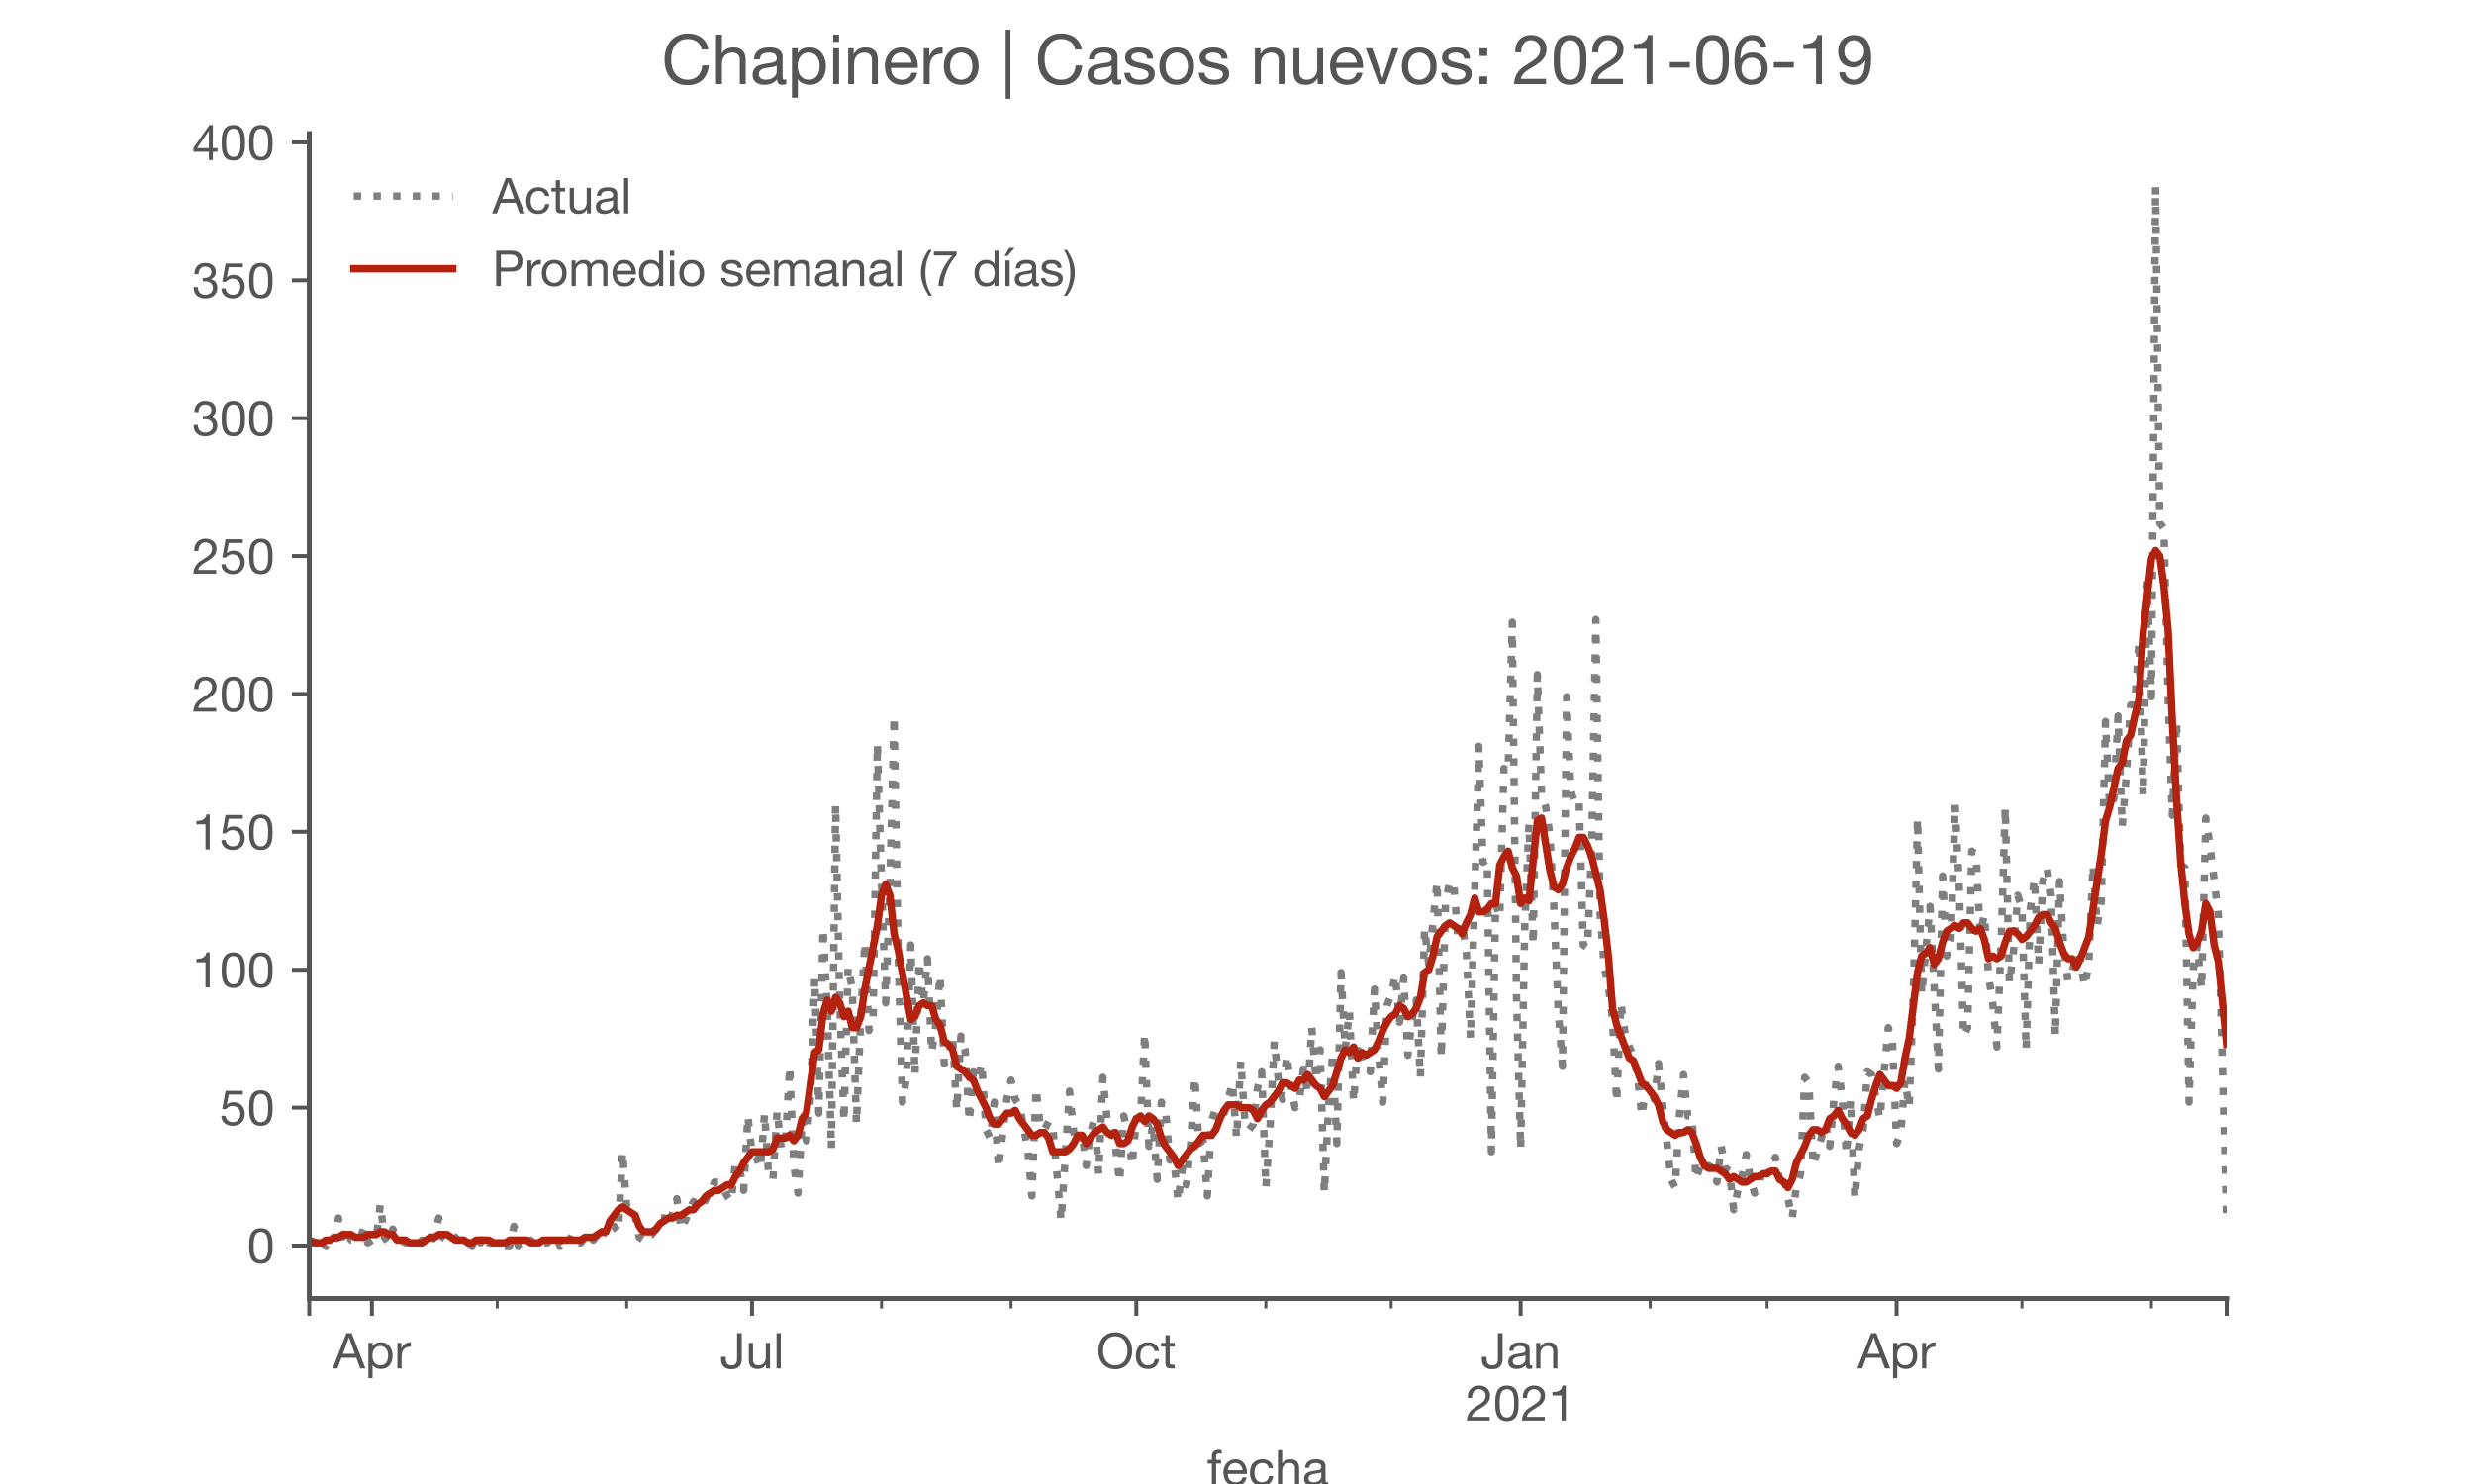 <?xml version="1.0" encoding="utf-8" standalone="no"?>
<!DOCTYPE svg PUBLIC "-//W3C//DTD SVG 1.1//EN"
  "http://www.w3.org/Graphics/SVG/1.1/DTD/svg11.dtd">
<!-- Created with matplotlib (https://matplotlib.org/) -->
<svg height="300pt" version="1.1" viewBox="0 0 500 300" width="500pt" xmlns="http://www.w3.org/2000/svg" xmlns:xlink="http://www.w3.org/1999/xlink">
 <defs>
  <style type="text/css">*{stroke-linecap:butt;stroke-linejoin:round;}</style>
 </defs>
 <g id="figure_1">
  <g id="patch_1">
   <path d="M 0 300 
L 500 300 
L 500 0 
L 0 0 
z
" style="fill:#ffffff;"/>
  </g>
  <g id="axes_1">
   <g id="patch_2">
    <path d="M 62.5 262.5 
L 450 262.5 
L 450 27 
L 62.5 27 
z
" style="fill:#ffffff;"/>
   </g>
   <g id="matplotlib.axis_1">
    <g id="xtick_1">
     <g id="line2d_1">
      <defs>
       <path d="M 0 0 
L 0 3.5 
" id="m74c5e99ddf" style="stroke:#555555;stroke-width:0.8;"/>
      </defs>
      <g>
       <use style="fill:#555555;stroke:#555555;stroke-width:0.8;" x="62.5" xlink:href="#m74c5e99ddf" y="262.5"/>
      </g>
     </g>
    </g>
    <g id="xtick_2">
     <g id="line2d_2">
      <g>
       <use style="fill:#555555;stroke:#555555;stroke-width:0.8;" x="75.163" xlink:href="#m74c5e99ddf" y="262.5"/>
      </g>
     </g>
     <g id="text_1">
      <!-- Apr -->
      <g style="fill:#555555;" transform="translate(67.294 276.641)scale(0.1 -0.1)">
       <defs>
        <path d="M 20.094 29.5 
L 32.203 62.797 
L 32.406 62.797 
L 44.297 29.5 
z
M 27.203 71.406 
L -0.594 0 
L 9.094 0 
L 17.094 21.5 
L 47.297 21.5 
L 55.094 0 
L 65.594 0 
L 37.703 71.406 
z
" id="HelveticaNeue-65"/>
        <path d="M 6.703 51.703 
L 6.703 -19.703 
L 15.203 -19.703 
L 15.203 6.906 
L 15.406 6.906 
Q 16.797 4.594 18.844 3.047 
Q 20.906 1.5 23.203 0.594 
Q 25.5 -0.297 27.844 -0.688 
Q 30.203 -1.094 32.094 -1.094 
Q 38 -1.094 42.453 1 
Q 46.906 3.094 49.844 6.75 
Q 52.797 10.406 54.25 15.297 
Q 55.703 20.203 55.703 25.703 
Q 55.703 31.203 54.203 36.094 
Q 52.703 41 49.75 44.75 
Q 46.797 48.5 42.344 50.703 
Q 37.906 52.906 31.906 52.906 
Q 26.5 52.906 22 50.953 
Q 17.5 49 15.406 44.703 
L 15.203 44.703 
L 15.203 51.703 
z
M 46.703 26.297 
Q 46.703 22.5 45.891 18.891 
Q 45.094 15.297 43.297 12.5 
Q 41.5 9.703 38.547 8 
Q 35.594 6.297 31.203 6.297 
Q 26.797 6.297 23.688 7.938 
Q 20.594 9.594 18.641 12.297 
Q 16.703 15 15.797 18.547 
Q 14.906 22.094 14.906 25.906 
Q 14.906 29.5 15.75 33 
Q 16.594 36.5 18.5 39.25 
Q 20.406 42 23.406 43.703 
Q 26.406 45.406 30.703 45.406 
Q 34.797 45.406 37.844 43.797 
Q 40.906 42.203 42.844 39.5 
Q 44.797 36.797 45.75 33.344 
Q 46.703 29.906 46.703 26.297 
z
" id="HelveticaNeue-112"/>
        <path d="M 6.094 51.703 
L 6.094 0 
L 14.594 0 
L 14.594 23 
Q 14.594 28 15.594 31.844 
Q 16.594 35.703 18.797 38.391 
Q 21 41.094 24.594 42.5 
Q 28.203 43.906 33.297 43.906 
L 33.297 52.906 
Q 26.406 53.094 21.906 50.094 
Q 17.406 47.094 14.297 40.797 
L 14.094 40.797 
L 14.094 51.703 
z
" id="HelveticaNeue-114"/>
       </defs>
       <use xlink:href="#HelveticaNeue-65"/>
       <use x="64.8" xlink:href="#HelveticaNeue-112"/>
       <use x="124.1" xlink:href="#HelveticaNeue-114"/>
      </g>
     </g>
    </g>
    <g id="xtick_3">
     <g id="line2d_3">
      <g>
       <use style="fill:#555555;stroke:#555555;stroke-width:0.8;" x="151.988" xlink:href="#m74c5e99ddf" y="262.5"/>
      </g>
     </g>
     <g id="text_2">
      <!-- Jul -->
      <g style="fill:#555555;" transform="translate(145.503 276.641)scale(0.1 -0.1)">
       <defs>
        <path d="M 44.094 17.797 
L 44.094 71.406 
L 34.594 71.406 
L 34.594 19.203 
Q 34.594 13.297 32.141 9.797 
Q 29.703 6.297 23.203 6.297 
Q 19.703 6.297 17.453 7.344 
Q 15.203 8.406 13.953 10.297 
Q 12.703 12.203 12.203 14.797 
Q 11.703 17.406 11.703 20.5 
L 11.703 23.5 
L 2.203 23.5 
L 2.203 19.094 
Q 2.203 8.906 7.594 3.656 
Q 13 -1.594 23 -1.594 
Q 29 -1.594 33.047 0.047 
Q 37.094 1.703 39.547 4.453 
Q 42 7.203 43.047 10.703 
Q 44.094 14.203 44.094 17.797 
z
" id="HelveticaNeue-74"/>
        <path d="M 49.203 0 
L 49.203 51.703 
L 40.703 51.703 
L 40.703 22.5 
Q 40.703 19 39.75 16.047 
Q 38.797 13.094 36.891 10.891 
Q 35 8.703 32.141 7.5 
Q 29.297 6.297 25.406 6.297 
Q 20.5 6.297 17.703 9.094 
Q 14.906 11.906 14.906 16.703 
L 14.906 51.703 
L 6.406 51.703 
L 6.406 17.703 
Q 6.406 13.5 7.25 10.047 
Q 8.094 6.594 10.188 4.094 
Q 12.297 1.594 15.688 0.25 
Q 19.094 -1.094 24.203 -1.094 
Q 29.906 -1.094 34.094 1.156 
Q 38.297 3.406 41 8.203 
L 41.203 8.203 
L 41.203 0 
z
" id="HelveticaNeue-117"/>
        <path d="M 6.906 71.406 
L 6.906 0 
L 15.406 0 
L 15.406 71.406 
z
" id="HelveticaNeue-108"/>
       </defs>
       <use xlink:href="#HelveticaNeue-74"/>
       <use x="51.9" xlink:href="#HelveticaNeue-117"/>
       <use x="107.5" xlink:href="#HelveticaNeue-108"/>
      </g>
     </g>
    </g>
    <g id="xtick_4">
     <g id="line2d_4">
      <g>
       <use style="fill:#555555;stroke:#555555;stroke-width:0.8;" x="229.657" xlink:href="#m74c5e99ddf" y="262.5"/>
      </g>
     </g>
     <g id="text_3">
      <!-- Oct -->
      <g style="fill:#555555;" transform="translate(221.597 276.641)scale(0.1 -0.1)">
       <defs>
        <path d="M 13.297 35.703 
Q 13.297 41.094 14.688 46.344 
Q 16.094 51.594 19.094 55.797 
Q 22.094 60 26.797 62.547 
Q 31.5 65.094 38 65.094 
Q 44.5 65.094 49.203 62.547 
Q 53.906 60 56.906 55.797 
Q 59.906 51.594 61.297 46.344 
Q 62.703 41.094 62.703 35.703 
Q 62.703 30.297 61.297 25.047 
Q 59.906 19.797 56.906 15.594 
Q 53.906 11.406 49.203 8.844 
Q 44.5 6.297 38 6.297 
Q 31.5 6.297 26.797 8.844 
Q 22.094 11.406 19.094 15.594 
Q 16.094 19.797 14.688 25.047 
Q 13.297 30.297 13.297 35.703 
z
M 3.797 35.703 
Q 3.797 28.406 5.938 21.656 
Q 8.094 14.906 12.391 9.703 
Q 16.703 4.5 23.094 1.453 
Q 29.5 -1.594 38 -1.594 
Q 46.5 -1.594 52.891 1.453 
Q 59.297 4.5 63.594 9.703 
Q 67.906 14.906 70.047 21.656 
Q 72.203 28.406 72.203 35.703 
Q 72.203 43 70.047 49.75 
Q 67.906 56.5 63.594 61.703 
Q 59.297 66.906 52.891 70 
Q 46.5 73.094 38 73.094 
Q 29.5 73.094 23.094 70 
Q 16.703 66.906 12.391 61.703 
Q 8.094 56.5 5.938 49.75 
Q 3.797 43 3.797 35.703 
z
" id="HelveticaNeue-79"/>
        <path d="M 41.5 35.094 
L 50.297 35.094 
Q 49.797 39.703 47.891 43.047 
Q 46 46.406 43.047 48.594 
Q 40.094 50.797 36.25 51.844 
Q 32.406 52.906 28 52.906 
Q 21.906 52.906 17.297 50.75 
Q 12.703 48.594 9.641 44.844 
Q 6.594 41.094 5.094 36.047 
Q 3.594 31 3.594 25.203 
Q 3.594 19.406 5.141 14.547 
Q 6.703 9.703 9.75 6.203 
Q 12.797 2.703 17.344 0.797 
Q 21.906 -1.094 27.797 -1.094 
Q 37.703 -1.094 43.453 4.094 
Q 49.203 9.297 50.594 18.906 
L 41.906 18.906 
Q 41.094 12.906 37.547 9.594 
Q 34 6.297 27.703 6.297 
Q 23.703 6.297 20.797 7.891 
Q 17.906 9.5 16.094 12.141 
Q 14.297 14.797 13.438 18.188 
Q 12.594 21.594 12.594 25.203 
Q 12.594 29.094 13.391 32.75 
Q 14.203 36.406 16.047 39.203 
Q 17.906 42 21 43.703 
Q 24.094 45.406 28.703 45.406 
Q 34.094 45.406 37.297 42.703 
Q 40.5 40 41.5 35.094 
z
" id="HelveticaNeue-99"/>
        <path d="M 18.203 51.703 
L 18.203 67.203 
L 9.703 67.203 
L 9.703 51.703 
L 0.906 51.703 
L 0.906 44.203 
L 9.703 44.203 
L 9.703 11.297 
Q 9.703 7.703 10.391 5.5 
Q 11.094 3.297 12.547 2.094 
Q 14 0.906 16.344 0.453 
Q 18.703 0 22 0 
L 28.5 0 
L 28.5 7.5 
L 24.594 7.5 
Q 22.594 7.5 21.344 7.641 
Q 20.094 7.797 19.391 8.297 
Q 18.703 8.797 18.453 9.688 
Q 18.203 10.594 18.203 12.094 
L 18.203 44.203 
L 28.5 44.203 
L 28.5 51.703 
z
" id="HelveticaNeue-116"/>
       </defs>
       <use xlink:href="#HelveticaNeue-79"/>
       <use x="76" xlink:href="#HelveticaNeue-99"/>
       <use x="129.7" xlink:href="#HelveticaNeue-116"/>
      </g>
     </g>
    </g>
    <g id="xtick_5">
     <g id="line2d_5">
      <g>
       <use style="fill:#555555;stroke:#555555;stroke-width:0.8;" x="307.326" xlink:href="#m74c5e99ddf" y="262.5"/>
      </g>
     </g>
     <g id="text_4">
      <!-- Jan -->
      <g style="fill:#555555;" transform="translate(299.266 276.641)scale(0.1 -0.1)">
       <defs>
        <path d="M 52.203 0.203 
Q 50 -1.094 46.094 -1.094 
Q 42.797 -1.094 40.844 0.75 
Q 38.906 2.594 38.906 6.797 
Q 35.406 2.594 30.75 0.75 
Q 26.094 -1.094 20.703 -1.094 
Q 17.203 -1.094 14.047 -0.297 
Q 10.906 0.5 8.594 2.203 
Q 6.297 3.906 4.938 6.656 
Q 3.594 9.406 3.594 13.297 
Q 3.594 17.703 5.094 20.5 
Q 6.594 23.297 9.047 25.047 
Q 11.5 26.797 14.641 27.688 
Q 17.797 28.594 21.094 29.203 
Q 24.594 29.906 27.75 30.25 
Q 30.906 30.594 33.297 31.25 
Q 35.703 31.906 37.094 33.156 
Q 38.5 34.406 38.5 36.797 
Q 38.5 39.594 37.453 41.297 
Q 36.406 43 34.75 43.891 
Q 33.094 44.797 31.047 45.094 
Q 29 45.406 27 45.406 
Q 21.594 45.406 18 43.344 
Q 14.406 41.297 14.094 35.594 
L 5.594 35.594 
Q 5.797 40.406 7.594 43.703 
Q 9.406 47 12.406 49.047 
Q 15.406 51.094 19.25 52 
Q 23.094 52.906 27.5 52.906 
Q 31 52.906 34.453 52.406 
Q 37.906 51.906 40.703 50.344 
Q 43.5 48.797 45.203 46 
Q 46.906 43.203 46.906 38.703 
L 46.906 12.094 
Q 46.906 9.094 47.25 7.688 
Q 47.594 6.297 49.594 6.297 
Q 50.703 6.297 52.203 6.797 
z
M 38.406 26.703 
Q 36.797 25.5 34.188 24.953 
Q 31.594 24.406 28.75 24.047 
Q 25.906 23.703 23 23.25 
Q 20.094 22.797 17.797 21.797 
Q 15.5 20.797 14.047 18.938 
Q 12.594 17.094 12.594 13.906 
Q 12.594 11.797 13.438 10.344 
Q 14.297 8.906 15.641 8 
Q 17 7.094 18.797 6.688 
Q 20.594 6.297 22.594 6.297 
Q 26.797 6.297 29.797 7.438 
Q 32.797 8.594 34.688 10.344 
Q 36.594 12.094 37.5 14.141 
Q 38.406 16.203 38.406 18 
z
" id="HelveticaNeue-97"/>
        <path d="M 6.406 51.703 
L 6.406 0 
L 14.906 0 
L 14.906 29.203 
Q 14.906 32.703 15.844 35.641 
Q 16.797 38.594 18.688 40.797 
Q 20.594 43 23.438 44.203 
Q 26.297 45.406 30.203 45.406 
Q 35.094 45.406 37.891 42.594 
Q 40.703 39.797 40.703 35 
L 40.703 0 
L 49.203 0 
L 49.203 34 
Q 49.203 38.203 48.344 41.641 
Q 47.5 45.094 45.391 47.594 
Q 43.297 50.094 39.891 51.5 
Q 36.5 52.906 31.406 52.906 
Q 19.906 52.906 14.594 43.5 
L 14.406 43.5 
L 14.406 51.703 
z
" id="HelveticaNeue-110"/>
       </defs>
       <use xlink:href="#HelveticaNeue-74"/>
       <use x="51.9" xlink:href="#HelveticaNeue-97"/>
       <use x="105.6" xlink:href="#HelveticaNeue-110"/>
      </g>
      <!-- 2021 -->
      <g style="fill:#555555;" transform="translate(296.207 287.18)scale(0.1 -0.1)">
       <defs>
        <path d="M 4.406 45.797 
L 12.906 45.797 
Q 12.797 49 13.547 52.141 
Q 14.297 55.297 16 57.797 
Q 17.703 60.297 20.344 61.844 
Q 23 63.406 26.703 63.406 
Q 29.5 63.406 32 62.5 
Q 34.5 61.594 36.344 59.891 
Q 38.203 58.203 39.297 55.844 
Q 40.406 53.5 40.406 50.594 
Q 40.406 46.906 39.25 44.094 
Q 38.094 41.297 35.844 38.891 
Q 33.594 36.5 30.188 34.141 
Q 26.797 31.797 22.297 29 
Q 18.594 26.797 15.188 24.297 
Q 11.797 21.797 9.094 18.5 
Q 6.406 15.203 4.656 10.75 
Q 2.906 6.297 2.406 0 
L 48.703 0 
L 48.703 7.5 
L 12.297 7.5 
Q 12.906 10.797 14.844 13.344 
Q 16.797 15.906 19.547 18.094 
Q 22.297 20.297 25.594 22.25 
Q 28.906 24.203 32.203 26.203 
Q 35.5 28.297 38.594 30.594 
Q 41.703 32.906 44.094 35.75 
Q 46.5 38.594 47.953 42.188 
Q 49.406 45.797 49.406 50.5 
Q 49.406 55.5 47.656 59.297 
Q 45.906 63.094 42.906 65.641 
Q 39.906 68.203 35.844 69.547 
Q 31.797 70.906 27.203 70.906 
Q 21.594 70.906 17.188 69 
Q 12.797 67.094 9.844 63.75 
Q 6.906 60.406 5.5 55.797 
Q 4.094 51.203 4.406 45.797 
z
" id="HelveticaNeue-50"/>
        <path d="M 13.203 34.906 
Q 13.203 37.5 13.25 40.641 
Q 13.297 43.797 13.75 46.938 
Q 14.203 50.094 15.047 53.094 
Q 15.906 56.094 17.547 58.344 
Q 19.203 60.594 21.703 62 
Q 24.203 63.406 27.797 63.406 
Q 31.406 63.406 33.906 62 
Q 36.406 60.594 38.047 58.344 
Q 39.703 56.094 40.547 53.094 
Q 41.406 50.094 41.844 46.938 
Q 42.297 43.797 42.344 40.641 
Q 42.406 37.5 42.406 34.906 
Q 42.406 30.906 42.156 25.953 
Q 41.906 21 40.547 16.641 
Q 39.203 12.297 36.203 9.297 
Q 33.203 6.297 27.797 6.297 
Q 22.406 6.297 19.406 9.297 
Q 16.406 12.297 15.047 16.641 
Q 13.703 21 13.453 25.953 
Q 13.203 30.906 13.203 34.906 
z
M 4.203 34.797 
Q 4.203 30.906 4.391 26.703 
Q 4.594 22.5 5.391 18.5 
Q 6.203 14.5 7.703 10.953 
Q 9.203 7.406 11.797 4.703 
Q 14.406 2 18.344 0.453 
Q 22.297 -1.094 27.797 -1.094 
Q 33.406 -1.094 37.297 0.453 
Q 41.203 2 43.797 4.703 
Q 46.406 7.406 47.906 10.953 
Q 49.406 14.5 50.203 18.5 
Q 51 22.5 51.203 26.703 
Q 51.406 30.906 51.406 34.797 
Q 51.406 38.703 51.203 42.891 
Q 51 47.094 50.203 51.094 
Q 49.406 55.094 47.906 58.688 
Q 46.406 62.297 43.797 65 
Q 41.203 67.703 37.25 69.297 
Q 33.297 70.906 27.797 70.906 
Q 22.297 70.906 18.344 69.297 
Q 14.406 67.703 11.797 65 
Q 9.203 62.297 7.703 58.688 
Q 6.203 55.094 5.391 51.094 
Q 4.594 47.094 4.391 42.891 
Q 4.203 38.703 4.203 34.797 
z
" id="HelveticaNeue-48"/>
        <path d="M 35.594 0 
L 35.594 70.906 
L 29.094 70.906 
Q 28.406 66.906 26.5 64.297 
Q 24.594 61.703 21.844 60.203 
Q 19.094 58.703 15.688 58.141 
Q 12.297 57.594 8.703 57.594 
L 8.703 50.797 
L 27.094 50.797 
L 27.094 0 
z
" id="HelveticaNeue-49"/>
       </defs>
       <use xlink:href="#HelveticaNeue-50"/>
       <use x="55.6" xlink:href="#HelveticaNeue-48"/>
       <use x="111.2" xlink:href="#HelveticaNeue-50"/>
       <use x="166.8" xlink:href="#HelveticaNeue-49"/>
      </g>
     </g>
    </g>
    <g id="xtick_6">
     <g id="line2d_6">
      <g>
       <use style="fill:#555555;stroke:#555555;stroke-width:0.8;" x="383.306" xlink:href="#m74c5e99ddf" y="262.5"/>
      </g>
     </g>
     <g id="text_5">
      <!-- Apr -->
      <g style="fill:#555555;" transform="translate(375.437 276.641)scale(0.1 -0.1)">
       <use xlink:href="#HelveticaNeue-65"/>
       <use x="64.8" xlink:href="#HelveticaNeue-112"/>
       <use x="124.1" xlink:href="#HelveticaNeue-114"/>
      </g>
     </g>
    </g>
    <g id="xtick_7">
     <g id="line2d_7">
      <g>
       <use style="fill:#555555;stroke:#555555;stroke-width:0.8;" x="450" xlink:href="#m74c5e99ddf" y="262.5"/>
      </g>
     </g>
    </g>
    <g id="xtick_8">
     <g id="line2d_8">
      <defs>
       <path d="M 0 0 
L 0 2 
" id="m33d71c5d52" style="stroke:#555555;stroke-width:0.6;"/>
      </defs>
      <g>
       <use style="fill:#555555;stroke:#555555;stroke-width:0.6;" x="100.49" xlink:href="#m33d71c5d52" y="262.5"/>
      </g>
     </g>
    </g>
    <g id="xtick_9">
     <g id="line2d_9">
      <g>
       <use style="fill:#555555;stroke:#555555;stroke-width:0.6;" x="126.661" xlink:href="#m33d71c5d52" y="262.5"/>
      </g>
     </g>
    </g>
    <g id="xtick_10">
     <g id="line2d_10">
      <g>
       <use style="fill:#555555;stroke:#555555;stroke-width:0.6;" x="178.159" xlink:href="#m33d71c5d52" y="262.5"/>
      </g>
     </g>
    </g>
    <g id="xtick_11">
     <g id="line2d_11">
      <g>
       <use style="fill:#555555;stroke:#555555;stroke-width:0.6;" x="204.33" xlink:href="#m33d71c5d52" y="262.5"/>
      </g>
     </g>
    </g>
    <g id="xtick_12">
     <g id="line2d_12">
      <g>
       <use style="fill:#555555;stroke:#555555;stroke-width:0.6;" x="255.828" xlink:href="#m33d71c5d52" y="262.5"/>
      </g>
     </g>
    </g>
    <g id="xtick_13">
     <g id="line2d_13">
      <g>
       <use style="fill:#555555;stroke:#555555;stroke-width:0.6;" x="281.155" xlink:href="#m33d71c5d52" y="262.5"/>
      </g>
     </g>
    </g>
    <g id="xtick_14">
     <g id="line2d_14">
      <g>
       <use style="fill:#555555;stroke:#555555;stroke-width:0.6;" x="333.497" xlink:href="#m33d71c5d52" y="262.5"/>
      </g>
     </g>
    </g>
    <g id="xtick_15">
     <g id="line2d_15">
      <g>
       <use style="fill:#555555;stroke:#555555;stroke-width:0.6;" x="357.135" xlink:href="#m33d71c5d52" y="262.5"/>
      </g>
     </g>
    </g>
    <g id="xtick_16">
     <g id="line2d_16">
      <g>
       <use style="fill:#555555;stroke:#555555;stroke-width:0.6;" x="408.633" xlink:href="#m33d71c5d52" y="262.5"/>
      </g>
     </g>
    </g>
    <g id="xtick_17">
     <g id="line2d_17">
      <g>
       <use style="fill:#555555;stroke:#555555;stroke-width:0.6;" x="434.804" xlink:href="#m33d71c5d52" y="262.5"/>
      </g>
     </g>
    </g>
    <g id="text_6">
     <!-- fecha -->
     <g style="fill:#555555;" transform="translate(243.935 300.291)scale(0.1 -0.1)">
      <defs>
       <path d="M 9.906 44.203 
L 9.906 0 
L 18.406 0 
L 18.406 44.203 
L 28.406 44.203 
L 28.406 51.703 
L 18.406 51.703 
L 18.406 58.906 
Q 18.406 62.297 20.094 63.5 
Q 21.797 64.703 24.906 64.703 
Q 26 64.703 27.297 64.547 
Q 28.594 64.406 29.703 64 
L 29.703 71.406 
Q 28.5 71.797 26.953 72 
Q 25.406 72.203 24.203 72.203 
Q 17.203 72.203 13.547 68.953 
Q 9.906 65.703 9.906 59.406 
L 9.906 51.703 
L 1.203 51.703 
L 1.203 44.203 
z
" id="HelveticaNeue-102"/>
       <path d="M 42.297 30.797 
L 12.594 30.797 
Q 12.797 33.797 13.891 36.438 
Q 15 39.094 16.891 41.094 
Q 18.797 43.094 21.438 44.25 
Q 24.094 45.406 27.406 45.406 
Q 30.594 45.406 33.25 44.25 
Q 35.906 43.094 37.844 41.141 
Q 39.797 39.203 40.938 36.5 
Q 42.094 33.797 42.297 30.797 
z
M 50.5 16.406 
L 42.094 16.406 
Q 41 11.297 37.547 8.797 
Q 34.094 6.297 28.703 6.297 
Q 24.5 6.297 21.391 7.688 
Q 18.297 9.094 16.297 11.438 
Q 14.297 13.797 13.391 16.844 
Q 12.5 19.906 12.594 23.297 
L 51.297 23.297 
Q 51.5 28 50.453 33.203 
Q 49.406 38.406 46.656 42.797 
Q 43.906 47.203 39.344 50.047 
Q 34.797 52.906 27.906 52.906 
Q 22.594 52.906 18.141 50.906 
Q 13.703 48.906 10.453 45.297 
Q 7.203 41.703 5.391 36.797 
Q 3.594 31.906 3.594 26 
Q 3.797 20.094 5.344 15.094 
Q 6.906 10.094 10 6.5 
Q 13.094 2.906 17.641 0.906 
Q 22.203 -1.094 28.406 -1.094 
Q 37.203 -1.094 43 3.297 
Q 48.797 7.703 50.5 16.406 
z
" id="HelveticaNeue-101"/>
       <path d="M 6.406 71.406 
L 6.406 0 
L 14.906 0 
L 14.906 29.203 
Q 14.906 32.703 15.844 35.641 
Q 16.797 38.594 18.688 40.797 
Q 20.594 43 23.438 44.203 
Q 26.297 45.406 30.203 45.406 
Q 35.094 45.406 37.891 42.594 
Q 40.703 39.797 40.703 35 
L 40.703 0 
L 49.203 0 
L 49.203 34 
Q 49.203 38.203 48.344 41.641 
Q 47.5 45.094 45.391 47.594 
Q 43.297 50.094 39.891 51.5 
Q 36.5 52.906 31.406 52.906 
Q 29.094 52.906 26.641 52.406 
Q 24.203 51.906 21.953 50.844 
Q 19.703 49.797 17.891 48.141 
Q 16.094 46.5 15.094 44.094 
L 14.906 44.094 
L 14.906 71.406 
z
" id="HelveticaNeue-104"/>
      </defs>
      <use xlink:href="#HelveticaNeue-102"/>
      <use x="29.6" xlink:href="#HelveticaNeue-101"/>
      <use x="83.3" xlink:href="#HelveticaNeue-99"/>
      <use x="137" xlink:href="#HelveticaNeue-104"/>
      <use x="192.6" xlink:href="#HelveticaNeue-97"/>
     </g>
    </g>
   </g>
   <g id="matplotlib.axis_2">
    <g id="ytick_1">
     <g id="line2d_18">
      <defs>
       <path d="M 0 0 
L -3.5 0 
" id="m8e10b5661f" style="stroke:#555555;stroke-width:0.8;"/>
      </defs>
      <g>
       <use style="fill:#555555;stroke:#555555;stroke-width:0.8;" x="62.5" xlink:href="#m8e10b5661f" y="251.795"/>
      </g>
     </g>
     <g id="text_7">
      <!-- 0 -->
      <g style="fill:#555555;" transform="translate(49.941 255.366)scale(0.1 -0.1)">
       <use xlink:href="#HelveticaNeue-48"/>
      </g>
     </g>
    </g>
    <g id="ytick_2">
     <g id="line2d_19">
      <g>
       <use style="fill:#555555;stroke:#555555;stroke-width:0.8;" x="62.5" xlink:href="#m8e10b5661f" y="223.919"/>
      </g>
     </g>
     <g id="text_8">
      <!-- 50 -->
      <g style="fill:#555555;" transform="translate(44.381 227.489)scale(0.1 -0.1)">
       <defs>
        <path d="M 47 62.203 
L 47 69.703 
L 12 69.703 
L 5.406 32.906 
L 12.703 32.5 
Q 15.203 35.5 18.453 37.344 
Q 21.703 39.203 25.906 39.203 
Q 29.5 39.203 32.453 38 
Q 35.406 36.797 37.5 34.641 
Q 39.594 32.5 40.75 29.547 
Q 41.906 26.594 41.906 23.094 
Q 41.906 18.906 40.703 15.75 
Q 39.5 12.594 37.453 10.5 
Q 35.406 8.406 32.656 7.344 
Q 29.906 6.297 26.906 6.297 
Q 23.703 6.297 21.047 7.25 
Q 18.406 8.203 16.453 9.953 
Q 14.5 11.703 13.344 14.047 
Q 12.203 16.406 12 19.094 
L 3.5 19.094 
Q 3.594 14.297 5.391 10.5 
Q 7.203 6.703 10.297 4.141 
Q 13.406 1.594 17.453 0.25 
Q 21.5 -1.094 26.094 -1.094 
Q 32.297 -1.094 36.938 0.844 
Q 41.594 2.797 44.688 6.094 
Q 47.797 9.406 49.344 13.656 
Q 50.906 17.906 50.906 22.406 
Q 50.906 28.5 49.094 33.047 
Q 47.297 37.594 44.188 40.641 
Q 41.094 43.703 36.891 45.203 
Q 32.703 46.703 28 46.703 
Q 24.406 46.703 20.75 45.453 
Q 17.094 44.203 14.797 41.594 
L 14.594 41.797 
L 18.406 62.203 
z
" id="HelveticaNeue-53"/>
       </defs>
       <use xlink:href="#HelveticaNeue-53"/>
       <use x="55.6" xlink:href="#HelveticaNeue-48"/>
      </g>
     </g>
    </g>
    <g id="ytick_3">
     <g id="line2d_20">
      <g>
       <use style="fill:#555555;stroke:#555555;stroke-width:0.8;" x="62.5" xlink:href="#m8e10b5661f" y="196.043"/>
      </g>
     </g>
     <g id="text_9">
      <!-- 100 -->
      <g style="fill:#555555;" transform="translate(38.822 199.613)scale(0.1 -0.1)">
       <use xlink:href="#HelveticaNeue-49"/>
       <use x="55.6" xlink:href="#HelveticaNeue-48"/>
       <use x="111.2" xlink:href="#HelveticaNeue-48"/>
      </g>
     </g>
    </g>
    <g id="ytick_4">
     <g id="line2d_21">
      <g>
       <use style="fill:#555555;stroke:#555555;stroke-width:0.8;" x="62.5" xlink:href="#m8e10b5661f" y="168.166"/>
      </g>
     </g>
     <g id="text_10">
      <!-- 150 -->
      <g style="fill:#555555;" transform="translate(38.822 171.737)scale(0.1 -0.1)">
       <use xlink:href="#HelveticaNeue-49"/>
       <use x="55.6" xlink:href="#HelveticaNeue-53"/>
       <use x="111.2" xlink:href="#HelveticaNeue-48"/>
      </g>
     </g>
    </g>
    <g id="ytick_5">
     <g id="line2d_22">
      <g>
       <use style="fill:#555555;stroke:#555555;stroke-width:0.8;" x="62.5" xlink:href="#m8e10b5661f" y="140.29"/>
      </g>
     </g>
     <g id="text_11">
      <!-- 200 -->
      <g style="fill:#555555;" transform="translate(38.822 143.86)scale(0.1 -0.1)">
       <use xlink:href="#HelveticaNeue-50"/>
       <use x="55.6" xlink:href="#HelveticaNeue-48"/>
       <use x="111.2" xlink:href="#HelveticaNeue-48"/>
      </g>
     </g>
    </g>
    <g id="ytick_6">
     <g id="line2d_23">
      <g>
       <use style="fill:#555555;stroke:#555555;stroke-width:0.8;" x="62.5" xlink:href="#m8e10b5661f" y="112.413"/>
      </g>
     </g>
     <g id="text_12">
      <!-- 250 -->
      <g style="fill:#555555;" transform="translate(38.822 115.984)scale(0.1 -0.1)">
       <use xlink:href="#HelveticaNeue-50"/>
       <use x="55.6" xlink:href="#HelveticaNeue-53"/>
       <use x="111.2" xlink:href="#HelveticaNeue-48"/>
      </g>
     </g>
    </g>
    <g id="ytick_7">
     <g id="line2d_24">
      <g>
       <use style="fill:#555555;stroke:#555555;stroke-width:0.8;" x="62.5" xlink:href="#m8e10b5661f" y="84.537"/>
      </g>
     </g>
     <g id="text_13">
      <!-- 300 -->
      <g style="fill:#555555;" transform="translate(38.822 88.107)scale(0.1 -0.1)">
       <defs>
        <path d="M 21.797 40.5 
L 21.797 33.297 
Q 24.203 33.594 26.906 33.594 
Q 30.094 33.594 32.844 32.75 
Q 35.594 31.906 37.594 30.156 
Q 39.594 28.406 40.797 25.844 
Q 42 23.297 42 20 
Q 42 16.797 40.75 14.25 
Q 39.5 11.703 37.391 9.953 
Q 35.297 8.203 32.5 7.25 
Q 29.703 6.297 26.594 6.297 
Q 19.297 6.297 15.5 10.641 
Q 11.703 15 11.5 21.906 
L 3 21.906 
Q 2.906 16.406 4.547 12.094 
Q 6.203 7.797 9.297 4.844 
Q 12.406 1.906 16.797 0.406 
Q 21.203 -1.094 26.594 -1.094 
Q 31.594 -1.094 36.047 0.25 
Q 40.5 1.594 43.797 4.297 
Q 47.094 7 49.047 11.047 
Q 51 15.094 51 20.406 
Q 51 26.797 47.844 31.5 
Q 44.703 36.203 38.203 37.594 
L 38.203 37.797 
Q 42.406 39.703 45.203 43.391 
Q 48 47.094 48 51.906 
Q 48 56.797 46.344 60.391 
Q 44.703 64 41.797 66.297 
Q 38.906 68.594 34.953 69.75 
Q 31 70.906 26.406 70.906 
Q 21.094 70.906 17.047 69.203 
Q 13 67.5 10.297 64.5 
Q 7.594 61.5 6.141 57.297 
Q 4.703 53.094 4.5 48 
L 13 48 
Q 13 51.094 13.797 53.891 
Q 14.594 56.703 16.25 58.797 
Q 17.906 60.906 20.453 62.156 
Q 23 63.406 26.406 63.406 
Q 31.797 63.406 35.391 60.547 
Q 39 57.703 39 52 
Q 39 49.203 37.891 47 
Q 36.797 44.797 34.938 43.344 
Q 33.094 41.906 30.641 41.156 
Q 28.203 40.406 25.5 40.406 
L 23.703 40.406 
Q 23.203 40.406 22.703 40.406 
Q 22.297 40.406 21.797 40.5 
z
" id="HelveticaNeue-51"/>
       </defs>
       <use xlink:href="#HelveticaNeue-51"/>
       <use x="55.6" xlink:href="#HelveticaNeue-48"/>
       <use x="111.2" xlink:href="#HelveticaNeue-48"/>
      </g>
     </g>
    </g>
    <g id="ytick_8">
     <g id="line2d_25">
      <g>
       <use style="fill:#555555;stroke:#555555;stroke-width:0.8;" x="62.5" xlink:href="#m8e10b5661f" y="56.661"/>
      </g>
     </g>
     <g id="text_14">
      <!-- 350 -->
      <g style="fill:#555555;" transform="translate(38.822 60.231)scale(0.1 -0.1)">
       <use xlink:href="#HelveticaNeue-51"/>
       <use x="55.6" xlink:href="#HelveticaNeue-53"/>
       <use x="111.2" xlink:href="#HelveticaNeue-48"/>
      </g>
     </g>
    </g>
    <g id="ytick_9">
     <g id="line2d_26">
      <g>
       <use style="fill:#555555;stroke:#555555;stroke-width:0.8;" x="62.5" xlink:href="#m8e10b5661f" y="28.784"/>
      </g>
     </g>
     <g id="text_15">
      <!-- 400 -->
      <g style="fill:#555555;" transform="translate(38.822 32.354)scale(0.1 -0.1)">
       <defs>
        <path d="M 33.906 24.094 
L 10.094 24.094 
L 33.703 58.797 
L 33.906 58.797 
z
M 41.906 24.094 
L 41.906 70.906 
L 35.094 70.906 
L 2.797 24.797 
L 2.797 16.594 
L 33.906 16.594 
L 33.906 0 
L 41.906 0 
L 41.906 16.594 
L 51.5 16.594 
L 51.5 24.094 
z
" id="HelveticaNeue-52"/>
       </defs>
       <use xlink:href="#HelveticaNeue-52"/>
       <use x="55.6" xlink:href="#HelveticaNeue-48"/>
       <use x="111.2" xlink:href="#HelveticaNeue-48"/>
      </g>
     </g>
    </g>
   </g>
   <g id="line2d_27">
    <path clip-path="url(#p2c3ad4139b)" d="M 63.344 251.795 
L 64.188 249.565 
L 65.033 251.238 
L 65.877 251.795 
L 66.721 250.68 
L 67.565 251.238 
L 68.41 246.22 
L 69.254 251.795 
L 70.098 247.893 
L 70.942 250.68 
L 72.631 250.68 
L 73.475 248.45 
L 74.319 251.238 
L 75.163 250.68 
L 76.008 250.68 
L 76.852 243.433 
L 77.696 250.123 
L 78.54 251.238 
L 79.385 248.45 
L 80.229 250.68 
L 81.073 250.68 
L 81.917 251.238 
L 82.761 251.238 
L 83.606 251.795 
L 84.45 251.795 
L 85.294 250.68 
L 86.138 251.795 
L 86.983 251.238 
L 87.827 249.565 
L 88.671 246.22 
L 89.515 250.123 
L 90.359 250.68 
L 91.204 249.565 
L 92.048 250.123 
L 92.892 251.238 
L 93.736 251.795 
L 94.581 251.238 
L 95.425 251.795 
L 96.269 249.565 
L 97.113 251.238 
L 97.958 250.123 
L 98.802 251.238 
L 99.646 251.238 
L 100.49 250.68 
L 101.334 251.795 
L 103.023 251.795 
L 103.867 247.893 
L 104.711 251.795 
L 105.556 250.68 
L 106.4 251.238 
L 107.244 250.68 
L 108.088 251.795 
L 108.932 251.238 
L 110.621 251.238 
L 111.465 250.123 
L 112.309 249.565 
L 113.154 251.795 
L 113.998 250.68 
L 114.842 251.238 
L 115.686 249.565 
L 116.531 251.238 
L 117.375 251.238 
L 118.219 250.123 
L 119.063 249.565 
L 119.907 250.68 
L 120.752 249.565 
L 121.596 250.68 
L 122.44 247.335 
L 123.284 247.893 
L 124.129 247.893 
L 124.973 249.008 
L 125.817 232.839 
L 126.661 243.99 
L 127.505 245.663 
L 128.35 245.663 
L 129.194 250.123 
L 130.038 250.68 
L 130.882 249.565 
L 131.727 249.565 
L 132.571 248.45 
L 133.415 246.22 
L 134.259 246.22 
L 135.103 247.893 
L 136.792 242.317 
L 137.636 248.45 
L 138.48 246.778 
L 139.325 244.548 
L 140.169 242.875 
L 141.013 243.99 
L 141.857 243.99 
L 142.702 242.317 
L 143.546 241.202 
L 144.39 238.972 
L 145.234 238.972 
L 146.078 240.087 
L 146.923 241.76 
L 147.767 242.875 
L 148.611 235.07 
L 149.455 236.185 
L 150.3 240.645 
L 151.144 225.592 
L 151.988 233.397 
L 152.832 233.955 
L 153.676 236.185 
L 154.521 225.034 
L 155.365 237.857 
L 156.209 238.415 
L 157.053 224.477 
L 157.898 232.282 
L 158.742 231.167 
L 159.586 215.556 
L 160.43 235.627 
L 161.275 241.202 
L 162.119 226.149 
L 162.963 230.609 
L 163.807 221.689 
L 164.651 197.715 
L 165.496 225.034 
L 166.34 187.68 
L 167.184 203.29 
L 168.028 232.282 
L 168.873 162.591 
L 169.717 202.733 
L 170.561 226.707 
L 171.405 195.485 
L 172.249 199.945 
L 173.094 227.264 
L 173.938 206.078 
L 174.782 190.467 
L 175.626 208.308 
L 176.471 205.521 
L 177.315 150.325 
L 178.159 178.759 
L 179.003 202.733 
L 179.847 178.202 
L 180.692 144.75 
L 181.536 193.812 
L 182.38 222.804 
L 183.224 217.786 
L 184.069 191.025 
L 184.913 217.229 
L 185.757 194.37 
L 186.601 202.733 
L 187.446 193.812 
L 188.29 212.768 
L 189.134 207.193 
L 189.978 197.158 
L 190.822 214.999 
L 191.667 213.884 
L 192.511 209.423 
L 193.355 224.477 
L 194.199 209.423 
L 195.044 212.211 
L 195.888 226.707 
L 196.732 216.671 
L 197.576 218.344 
L 198.42 214.999 
L 199.265 228.379 
L 200.109 230.052 
L 200.953 222.804 
L 201.797 236.185 
L 203.486 222.246 
L 204.33 218.344 
L 205.174 222.246 
L 206.019 223.362 
L 207.707 232.282 
L 208.551 241.76 
L 209.395 220.016 
L 210.24 227.822 
L 211.084 228.379 
L 211.928 226.707 
L 212.772 227.822 
L 214.461 246.778 
L 216.149 220.574 
L 216.993 228.937 
L 217.838 231.167 
L 218.682 228.937 
L 219.526 235.627 
L 220.37 228.937 
L 221.215 226.149 
L 222.059 237.3 
L 222.903 217.786 
L 223.747 226.149 
L 225.436 231.724 
L 226.28 238.972 
L 227.124 225.592 
L 227.968 228.937 
L 228.813 235.627 
L 229.657 226.149 
L 230.501 226.149 
L 231.345 208.866 
L 232.19 231.724 
L 233.034 227.264 
L 233.878 238.415 
L 234.722 222.804 
L 235.566 224.477 
L 236.411 234.512 
L 237.255 234.512 
L 238.099 242.875 
L 238.943 236.185 
L 239.788 239.53 
L 240.632 231.167 
L 241.476 217.786 
L 242.32 231.167 
L 243.164 230.609 
L 244.009 241.76 
L 244.853 226.707 
L 245.697 223.919 
L 246.541 227.264 
L 247.386 225.034 
L 248.23 222.246 
L 249.074 218.901 
L 249.918 230.052 
L 250.763 214.441 
L 251.607 226.707 
L 252.451 228.379 
L 253.295 227.264 
L 254.139 220.016 
L 254.984 216.671 
L 255.828 240.087 
L 256.672 227.822 
L 257.516 210.538 
L 258.361 218.344 
L 259.205 222.246 
L 260.049 213.326 
L 260.893 219.459 
L 261.737 223.919 
L 262.582 222.246 
L 263.426 216.114 
L 264.27 221.131 
L 265.114 207.751 
L 265.959 218.344 
L 266.803 212.211 
L 267.647 241.202 
L 268.491 223.919 
L 269.336 212.768 
L 270.18 231.167 
L 271.024 196.6 
L 271.868 212.211 
L 272.712 204.406 
L 273.557 222.804 
L 274.401 211.096 
L 275.245 214.441 
L 276.089 214.999 
L 276.934 216.671 
L 277.778 199.945 
L 278.622 213.326 
L 279.466 222.804 
L 280.31 203.29 
L 281.155 201.06 
L 281.999 197.158 
L 282.843 206.636 
L 283.687 197.715 
L 284.532 213.326 
L 285.376 206.078 
L 286.22 202.175 
L 287.064 217.786 
L 287.908 187.68 
L 288.753 194.928 
L 290.441 178.202 
L 291.285 213.884 
L 292.13 182.662 
L 292.974 178.202 
L 293.818 178.759 
L 294.662 189.91 
L 295.507 186.565 
L 296.351 192.697 
L 297.195 209.981 
L 298.883 150.883 
L 299.728 174.299 
L 300.572 173.741 
L 301.416 232.839 
L 302.26 182.662 
L 303.105 185.45 
L 303.949 155.343 
L 304.793 155.901 
L 305.637 125.794 
L 306.481 201.06 
L 307.326 232.282 
L 308.17 186.565 
L 309.014 166.494 
L 309.858 191.025 
L 310.703 136.387 
L 311.547 160.361 
L 312.391 163.148 
L 313.235 168.724 
L 314.08 184.335 
L 314.924 204.406 
L 315.768 215.556 
L 316.612 140.847 
L 317.456 159.803 
L 318.301 162.591 
L 319.145 162.033 
L 319.989 191.025 
L 320.833 191.582 
L 321.678 171.511 
L 322.522 125.237 
L 323.366 184.335 
L 324.21 195.485 
L 325.054 199.388 
L 325.899 206.078 
L 326.743 222.804 
L 327.587 202.733 
L 328.431 208.866 
L 329.276 211.653 
L 330.12 213.326 
L 330.964 217.786 
L 331.808 225.592 
L 332.653 219.459 
L 333.497 219.459 
L 334.341 222.246 
L 335.185 214.999 
L 336.029 223.362 
L 337.718 238.415 
L 338.562 240.087 
L 339.406 225.592 
L 340.251 217.229 
L 341.095 225.592 
L 341.939 225.592 
L 342.783 238.415 
L 343.627 235.627 
L 344.472 236.742 
L 345.316 235.627 
L 346.16 236.185 
L 347.004 238.972 
L 347.849 231.724 
L 348.693 236.185 
L 349.537 236.742 
L 350.381 244.548 
L 351.225 240.645 
L 352.07 237.857 
L 352.914 233.397 
L 353.758 238.415 
L 354.602 241.202 
L 355.447 240.087 
L 356.291 235.627 
L 357.135 237.3 
L 358.824 233.955 
L 359.668 238.415 
L 360.512 237.3 
L 361.356 242.317 
L 362.2 246.22 
L 363.045 240.087 
L 363.889 237.3 
L 364.733 217.786 
L 365.577 218.901 
L 366.422 235.627 
L 368.954 227.264 
L 369.798 231.724 
L 370.643 222.246 
L 371.487 215.556 
L 372.331 222.246 
L 373.175 233.397 
L 374.02 222.246 
L 374.864 242.317 
L 375.708 232.282 
L 376.552 228.379 
L 377.397 216.671 
L 378.241 217.229 
L 379.929 226.149 
L 381.618 207.751 
L 382.462 210.538 
L 383.306 231.167 
L 384.15 228.937 
L 384.995 218.344 
L 385.839 223.919 
L 386.683 201.06 
L 387.527 165.379 
L 388.371 201.06 
L 390.06 183.219 
L 391.748 216.114 
L 392.593 177.087 
L 393.437 193.255 
L 394.281 189.91 
L 395.125 162.591 
L 395.969 179.317 
L 396.814 209.423 
L 397.658 207.751 
L 398.502 172.069 
L 399.346 172.626 
L 400.191 188.795 
L 401.035 184.892 
L 401.879 197.158 
L 402.723 202.733 
L 403.568 211.653 
L 404.412 191.025 
L 405.256 163.148 
L 406.1 198.83 
L 406.944 192.14 
L 407.789 180.989 
L 408.633 183.777 
L 409.477 212.211 
L 410.321 183.777 
L 411.166 177.644 
L 412.01 194.928 
L 412.854 178.202 
L 413.698 175.414 
L 414.542 180.989 
L 415.387 209.423 
L 416.231 178.202 
L 417.075 191.582 
L 417.919 198.273 
L 418.764 196.6 
L 419.608 192.697 
L 420.452 194.37 
L 421.296 199.388 
L 422.141 194.928 
L 422.985 174.857 
L 423.829 187.122 
L 424.673 182.104 
L 425.517 145.865 
L 426.362 163.148 
L 427.206 161.476 
L 428.05 144.75 
L 428.894 167.051 
L 429.739 156.458 
L 430.583 142.52 
L 431.427 142.52 
L 432.271 129.697 
L 433.115 160.918 
L 433.96 117.989 
L 434.804 140.847 
L 435.648 37.705 
L 436.492 105.723 
L 437.337 106.838 
L 438.181 141.405 
L 439.025 164.821 
L 439.869 145.865 
L 440.714 174.857 
L 441.558 175.414 
L 442.402 222.804 
L 443.246 196.043 
L 444.09 191.025 
L 444.935 199.945 
L 445.779 165.379 
L 446.623 170.954 
L 448.312 184.892 
L 450 246.778 
L 450 246.778 
" style="fill:none;stroke:#000000;stroke-dasharray:1.5,2.475;stroke-dashoffset:0;stroke-opacity:0.5;stroke-width:1.5;"/>
   </g>
   <g id="line2d_28">
    <path clip-path="url(#p2c3ad4139b)" d="M 62.5 250.68 
L 63.344 251.238 
L 65.033 251.238 
L 65.877 250.68 
L 66.721 250.68 
L 67.565 250.123 
L 68.41 250.123 
L 69.254 249.565 
L 70.942 249.565 
L 71.786 250.123 
L 73.475 250.123 
L 74.319 249.565 
L 76.008 249.565 
L 76.852 249.008 
L 77.696 249.008 
L 78.54 249.565 
L 79.385 249.565 
L 80.229 250.68 
L 81.917 250.68 
L 82.761 251.238 
L 85.294 251.238 
L 86.983 250.123 
L 87.827 250.123 
L 88.671 249.565 
L 90.359 249.565 
L 92.048 250.68 
L 93.736 250.68 
L 94.581 251.238 
L 95.425 251.238 
L 96.269 250.68 
L 98.802 250.68 
L 99.646 251.238 
L 102.179 251.238 
L 103.023 250.68 
L 106.4 250.68 
L 107.244 251.238 
L 108.932 251.238 
L 109.777 250.68 
L 117.375 250.68 
L 118.219 250.123 
L 119.907 250.123 
L 121.596 249.008 
L 122.44 249.008 
L 123.284 246.778 
L 124.973 244.548 
L 125.817 243.99 
L 128.35 245.663 
L 129.194 247.893 
L 130.038 249.008 
L 131.727 249.008 
L 132.571 248.45 
L 133.415 247.335 
L 135.103 246.22 
L 135.948 246.22 
L 136.792 245.663 
L 137.636 245.663 
L 139.325 244.548 
L 140.169 244.548 
L 141.013 243.433 
L 141.857 242.875 
L 142.702 241.76 
L 144.39 240.645 
L 145.234 240.645 
L 146.923 239.53 
L 147.767 239.53 
L 148.611 237.857 
L 149.455 236.742 
L 150.3 235.07 
L 151.988 232.839 
L 155.365 232.839 
L 156.209 232.282 
L 157.053 230.052 
L 158.742 230.052 
L 159.586 229.494 
L 160.43 230.609 
L 161.275 229.494 
L 162.119 226.149 
L 162.963 225.034 
L 164.651 212.768 
L 165.496 212.211 
L 166.34 204.963 
L 167.184 202.175 
L 168.028 204.406 
L 168.873 201.618 
L 169.717 202.733 
L 170.561 205.521 
L 171.405 204.406 
L 172.249 207.751 
L 173.094 207.751 
L 173.938 205.521 
L 174.782 199.945 
L 177.315 187.122 
L 178.159 180.989 
L 179.003 178.759 
L 179.847 180.989 
L 180.692 188.795 
L 181.536 192.14 
L 184.069 206.078 
L 184.913 205.521 
L 185.757 203.29 
L 186.601 202.733 
L 187.446 203.29 
L 188.29 203.29 
L 189.134 206.078 
L 189.978 207.193 
L 190.822 210.538 
L 191.667 211.096 
L 192.511 212.211 
L 193.355 215.556 
L 195.044 216.671 
L 195.888 217.786 
L 196.732 218.344 
L 197.576 220.574 
L 199.265 223.919 
L 200.109 226.149 
L 200.953 227.264 
L 201.797 227.264 
L 203.486 225.034 
L 204.33 225.034 
L 205.174 224.477 
L 206.019 226.149 
L 208.551 229.494 
L 209.395 229.494 
L 210.24 228.937 
L 211.084 228.937 
L 211.928 230.052 
L 212.772 232.839 
L 215.305 232.839 
L 216.149 232.282 
L 216.993 231.167 
L 217.838 229.494 
L 218.682 229.494 
L 219.526 231.167 
L 221.215 228.937 
L 222.903 227.822 
L 223.747 228.937 
L 224.592 229.494 
L 225.436 228.937 
L 226.28 231.167 
L 227.124 231.167 
L 227.968 230.609 
L 228.813 227.822 
L 229.657 226.149 
L 230.501 225.592 
L 231.345 226.707 
L 232.19 225.592 
L 233.034 226.149 
L 233.878 227.264 
L 234.722 230.052 
L 235.566 231.724 
L 237.255 233.955 
L 238.099 235.627 
L 240.632 232.282 
L 241.476 231.724 
L 243.164 229.494 
L 244.853 229.494 
L 245.697 228.379 
L 246.541 226.149 
L 247.386 224.477 
L 248.23 223.362 
L 249.918 223.362 
L 250.763 223.919 
L 252.451 223.919 
L 253.295 224.477 
L 254.139 226.149 
L 254.984 224.477 
L 255.828 223.362 
L 256.672 222.804 
L 258.361 220.574 
L 259.205 218.901 
L 260.049 218.901 
L 261.737 220.016 
L 262.582 218.344 
L 263.426 218.344 
L 264.27 217.229 
L 265.959 219.459 
L 266.803 220.016 
L 267.647 221.689 
L 269.336 219.459 
L 271.024 213.884 
L 271.868 212.211 
L 272.712 212.768 
L 273.557 211.653 
L 274.401 213.884 
L 275.245 212.768 
L 276.089 213.326 
L 277.778 212.211 
L 278.622 210.538 
L 279.466 208.308 
L 280.31 206.636 
L 281.155 205.521 
L 281.999 204.963 
L 282.843 203.29 
L 283.687 203.848 
L 284.532 205.521 
L 285.376 204.963 
L 286.22 203.848 
L 287.064 201.618 
L 287.908 196.6 
L 288.753 196.043 
L 289.597 193.255 
L 290.441 189.352 
L 292.13 187.122 
L 292.974 186.565 
L 294.662 187.68 
L 295.507 188.795 
L 296.351 186.565 
L 297.195 184.892 
L 298.039 181.547 
L 298.883 184.335 
L 299.728 184.335 
L 300.572 183.777 
L 301.416 182.662 
L 302.26 182.662 
L 303.105 174.857 
L 303.949 173.184 
L 304.793 172.069 
L 305.637 175.414 
L 306.481 177.087 
L 307.326 182.662 
L 308.17 181.547 
L 309.014 182.104 
L 310.703 165.936 
L 311.547 165.379 
L 313.235 175.972 
L 314.08 179.317 
L 314.924 179.874 
L 315.768 178.759 
L 316.612 175.414 
L 317.456 173.184 
L 318.301 171.511 
L 319.145 169.281 
L 319.989 169.281 
L 320.833 170.954 
L 321.678 173.184 
L 323.366 179.874 
L 324.21 186.007 
L 325.054 193.255 
L 325.899 203.848 
L 326.743 207.193 
L 329.276 213.884 
L 330.12 214.441 
L 331.808 218.901 
L 332.653 219.459 
L 334.341 221.689 
L 335.185 223.362 
L 336.029 226.707 
L 336.874 228.379 
L 338.562 229.494 
L 339.406 228.937 
L 340.251 228.937 
L 341.095 228.379 
L 341.939 228.937 
L 342.783 231.167 
L 343.627 233.955 
L 344.472 235.627 
L 345.316 236.185 
L 347.004 236.185 
L 348.693 237.3 
L 349.537 238.415 
L 350.381 237.857 
L 352.07 238.972 
L 352.914 238.972 
L 354.602 237.857 
L 355.447 237.857 
L 356.291 237.3 
L 357.135 237.3 
L 357.979 236.742 
L 358.824 236.742 
L 359.668 238.415 
L 360.512 238.972 
L 361.356 240.087 
L 362.2 238.415 
L 363.045 235.07 
L 364.733 231.724 
L 365.577 229.494 
L 366.422 228.379 
L 367.266 228.379 
L 368.11 228.937 
L 368.954 228.379 
L 369.798 226.149 
L 370.643 225.592 
L 371.487 224.477 
L 372.331 226.149 
L 373.175 227.264 
L 374.02 228.937 
L 374.864 229.494 
L 375.708 228.379 
L 376.552 226.149 
L 377.397 225.592 
L 378.241 222.246 
L 379.085 219.459 
L 379.929 217.229 
L 381.618 219.459 
L 382.462 219.459 
L 383.306 220.016 
L 384.15 218.901 
L 384.995 213.884 
L 385.839 209.981 
L 387.527 196.6 
L 388.371 193.255 
L 389.216 192.697 
L 390.06 191.582 
L 390.904 194.928 
L 391.748 193.812 
L 392.593 190.467 
L 393.437 188.237 
L 395.125 187.122 
L 395.969 187.68 
L 396.814 186.565 
L 397.658 186.565 
L 398.502 187.68 
L 399.346 188.237 
L 400.191 187.68 
L 401.035 189.91 
L 401.879 193.812 
L 402.723 193.255 
L 403.568 193.812 
L 404.412 193.255 
L 405.256 190.467 
L 406.1 188.237 
L 406.944 188.237 
L 407.789 188.795 
L 408.633 189.91 
L 409.477 189.352 
L 411.166 187.122 
L 412.01 185.45 
L 412.854 184.892 
L 413.698 184.892 
L 414.542 186.565 
L 415.387 187.68 
L 416.231 190.467 
L 417.075 192.697 
L 417.919 193.812 
L 418.764 193.812 
L 419.608 195.485 
L 420.452 193.812 
L 422.141 189.352 
L 424.673 172.626 
L 425.517 165.936 
L 426.362 163.148 
L 428.05 155.343 
L 428.894 154.228 
L 429.739 149.768 
L 430.583 148.653 
L 431.427 144.75 
L 432.271 141.405 
L 433.115 128.024 
L 434.804 112.971 
L 435.648 111.298 
L 436.492 112.413 
L 437.337 118.546 
L 438.181 127.467 
L 439.025 145.865 
L 439.869 161.476 
L 440.714 174.299 
L 441.558 182.662 
L 442.402 188.795 
L 443.246 191.582 
L 444.09 190.467 
L 444.935 188.237 
L 445.779 182.662 
L 446.623 184.335 
L 447.467 191.025 
L 448.312 194.37 
L 450 211.096 
L 450 211.096 
" style="fill:none;stroke:#b3220f;stroke-linecap:square;stroke-width:1.5;"/>
   </g>
   <g id="patch_3">
    <path d="M 62.5 262.5 
L 62.5 27 
" style="fill:none;stroke:#555555;stroke-linecap:square;stroke-linejoin:miter;"/>
   </g>
   <g id="patch_4">
    <path d="M 62.5 262.5 
L 450 262.5 
" style="fill:none;stroke:#555555;stroke-linecap:square;stroke-linejoin:miter;"/>
   </g>
   <g id="text_16">
    <!-- Chapinero | Casos nuevos: 2021-06-19 -->
    <g style="fill:#555555;" transform="translate(133.707 17)scale(0.14 -0.14)">
     <defs>
      <path d="M 58 49.906 
L 67.5 49.906 
Q 66.703 55.594 64.094 59.938 
Q 61.5 64.297 57.594 67.188 
Q 53.703 70.094 48.703 71.594 
Q 43.703 73.094 38.094 73.094 
Q 29.906 73.094 23.547 70.141 
Q 17.203 67.203 12.953 62.094 
Q 8.703 57 6.5 50.141 
Q 4.297 43.297 4.297 35.5 
Q 4.297 27.703 6.344 20.891 
Q 8.406 14.094 12.5 9.094 
Q 16.594 4.094 22.797 1.25 
Q 29 -1.594 37.297 -1.594 
Q 51 -1.594 58.891 5.906 
Q 66.797 13.406 68.203 26.906 
L 58.703 26.906 
Q 58.406 22.5 56.906 18.703 
Q 55.406 14.906 52.75 12.156 
Q 50.094 9.406 46.438 7.844 
Q 42.797 6.297 38.094 6.297 
Q 31.703 6.297 27.094 8.688 
Q 22.5 11.094 19.547 15.141 
Q 16.594 19.203 15.188 24.641 
Q 13.797 30.094 13.797 36.203 
Q 13.797 41.797 15.188 47 
Q 16.594 52.203 19.547 56.25 
Q 22.5 60.297 27.047 62.688 
Q 31.594 65.094 38 65.094 
Q 45.5 65.094 50.953 61.297 
Q 56.406 57.5 58 49.906 
z
" id="HelveticaNeue-67"/>
      <path d="M 15.406 61 
L 15.406 71.406 
L 6.906 71.406 
L 6.906 61 
z
M 6.906 51.703 
L 6.906 0 
L 15.406 0 
L 15.406 51.703 
z
" id="HelveticaNeue-105"/>
      <path d="M 12.594 25.797 
Q 12.594 30.5 13.844 34.141 
Q 15.094 37.797 17.297 40.297 
Q 19.5 42.797 22.453 44.094 
Q 25.406 45.406 28.703 45.406 
Q 32 45.406 34.953 44.094 
Q 37.906 42.797 40.094 40.297 
Q 42.297 37.797 43.547 34.141 
Q 44.797 30.5 44.797 25.797 
Q 44.797 21.094 43.547 17.438 
Q 42.297 13.797 40.094 11.344 
Q 37.906 8.906 34.953 7.594 
Q 32 6.297 28.703 6.297 
Q 25.406 6.297 22.453 7.594 
Q 19.5 8.906 17.297 11.344 
Q 15.094 13.797 13.844 17.438 
Q 12.594 21.094 12.594 25.797 
z
M 3.594 25.797 
Q 3.594 20.094 5.188 15.188 
Q 6.797 10.297 10 6.641 
Q 13.203 3 17.891 0.953 
Q 22.594 -1.094 28.703 -1.094 
Q 34.906 -1.094 39.547 0.953 
Q 44.203 3 47.391 6.641 
Q 50.594 10.297 52.188 15.188 
Q 53.797 20.094 53.797 25.797 
Q 53.797 31.5 52.188 36.453 
Q 50.594 41.406 47.391 45.047 
Q 44.203 48.703 39.547 50.797 
Q 34.906 52.906 28.703 52.906 
Q 22.594 52.906 17.891 50.797 
Q 13.203 48.703 10 45.047 
Q 6.797 41.406 5.188 36.453 
Q 3.594 31.5 3.594 25.797 
z
" id="HelveticaNeue-111"/>
      <path id="HelveticaNeue-32"/>
      <path d="M 7.703 78.594 
L 7.703 -21.297 
L 14.5 -21.297 
L 14.5 78.594 
z
" id="HelveticaNeue-124"/>
      <path d="M 11.594 16.297 
L 3.094 16.297 
Q 3.297 11.5 5.094 8.141 
Q 6.906 4.797 9.906 2.75 
Q 12.906 0.703 16.797 -0.188 
Q 20.703 -1.094 25 -1.094 
Q 28.906 -1.094 32.844 -0.344 
Q 36.797 0.406 39.938 2.297 
Q 43.094 4.203 45.047 7.297 
Q 47 10.406 47 15.094 
Q 47 18.797 45.547 21.297 
Q 44.094 23.797 41.75 25.438 
Q 39.406 27.094 36.344 28.094 
Q 33.297 29.094 30.094 29.797 
Q 27.094 30.5 24.094 31.141 
Q 21.094 31.797 18.688 32.75 
Q 16.297 33.703 14.75 35.141 
Q 13.203 36.594 13.203 38.797 
Q 13.203 40.797 14.203 42.047 
Q 15.203 43.297 16.797 44.047 
Q 18.406 44.797 20.344 45.094 
Q 22.297 45.406 24.203 45.406 
Q 26.297 45.406 28.344 44.953 
Q 30.406 44.5 32.094 43.5 
Q 33.797 42.5 34.891 40.844 
Q 36 39.203 36.203 36.703 
L 44.703 36.703 
Q 44.406 41.406 42.703 44.547 
Q 41 47.703 38.141 49.547 
Q 35.297 51.406 31.594 52.156 
Q 27.906 52.906 23.5 52.906 
Q 20.094 52.906 16.641 52.047 
Q 13.203 51.203 10.453 49.453 
Q 7.703 47.703 5.953 44.891 
Q 4.203 42.094 4.203 38.203 
Q 4.203 33.203 6.703 30.391 
Q 9.203 27.594 12.953 26.047 
Q 16.703 24.5 21.094 23.641 
Q 25.5 22.797 29.25 21.75 
Q 33 20.703 35.5 19 
Q 38 17.297 38 14 
Q 38 11.594 36.797 10.047 
Q 35.594 8.5 33.75 7.703 
Q 31.906 6.906 29.703 6.594 
Q 27.5 6.297 25.5 6.297 
Q 22.906 6.297 20.453 6.797 
Q 18 7.297 16.047 8.438 
Q 14.094 9.594 12.891 11.547 
Q 11.703 13.5 11.594 16.297 
z
" id="HelveticaNeue-115"/>
      <path d="M 29.703 0 
L 48.594 51.703 
L 39.703 51.703 
L 25.594 8.594 
L 25.406 8.594 
L 10.906 51.703 
L 1.406 51.703 
L 20.594 0 
z
" id="HelveticaNeue-118"/>
      <path d="M 19.406 40.594 
L 19.406 51.703 
L 8.297 51.703 
L 8.297 40.594 
z
M 8.297 11.094 
L 8.297 0 
L 19.406 0 
L 19.406 11.094 
z
" id="HelveticaNeue-58"/>
      <path d="M 5 31.797 
L 5 23.797 
L 33.906 23.797 
L 33.906 31.797 
z
" id="HelveticaNeue-45"/>
      <path d="M 41.406 52.797 
L 49.906 52.797 
Q 49.094 61.594 43.891 66.25 
Q 38.703 70.906 29.906 70.906 
Q 22.297 70.906 17.297 67.703 
Q 12.297 64.5 9.297 59.203 
Q 6.297 53.906 5.047 47.047 
Q 3.797 40.203 3.797 32.906 
Q 3.797 27.297 4.641 21.297 
Q 5.5 15.297 8.094 10.297 
Q 10.703 5.297 15.5 2.094 
Q 20.297 -1.094 28.203 -1.094 
Q 34.906 -1.094 39.453 1.156 
Q 44 3.406 46.75 6.844 
Q 49.5 10.297 50.703 14.5 
Q 51.906 18.703 51.906 22.594 
Q 51.906 27.5 50.406 31.703 
Q 48.906 35.906 46.156 39 
Q 43.406 42.094 39.344 43.844 
Q 35.297 45.594 30.203 45.594 
Q 24.406 45.594 19.953 43.391 
Q 15.5 41.203 12.5 36.297 
L 12.297 36.5 
Q 12.406 40.594 13.094 45.297 
Q 13.797 50 15.641 54.047 
Q 17.5 58.094 20.797 60.75 
Q 24.094 63.406 29.5 63.406 
Q 34.594 63.406 37.688 60.5 
Q 40.797 57.594 41.406 52.797 
z
M 28.594 38.094 
Q 32.203 38.094 34.891 36.797 
Q 37.594 35.5 39.391 33.344 
Q 41.203 31.203 42.047 28.25 
Q 42.906 25.297 42.906 22 
Q 42.906 18.906 41.953 16.047 
Q 41 13.203 39.203 11 
Q 37.406 8.797 34.75 7.547 
Q 32.094 6.297 28.594 6.297 
Q 25.094 6.297 22.344 7.547 
Q 19.594 8.797 17.75 10.891 
Q 15.906 13 14.906 15.891 
Q 13.906 18.797 13.906 22.094 
Q 13.906 25.406 14.844 28.344 
Q 15.797 31.297 17.688 33.438 
Q 19.594 35.594 22.297 36.844 
Q 25 38.094 28.594 38.094 
z
" id="HelveticaNeue-54"/>
      <path d="M 13.406 17.094 
L 4.906 17.094 
Q 5.703 7.906 11.594 3.406 
Q 17.5 -1.094 26.406 -1.094 
Q 39.297 -1.094 45.141 8.75 
Q 51 18.594 51 37 
Q 51 47.094 49.047 53.641 
Q 47.094 60.203 43.797 64 
Q 40.5 67.797 36.094 69.344 
Q 31.703 70.906 26.703 70.906 
Q 21.594 70.906 17.297 69.203 
Q 13 67.5 9.891 64.453 
Q 6.797 61.406 5.094 57.156 
Q 3.406 52.906 3.406 47.797 
Q 3.406 42.594 4.844 38.188 
Q 6.297 33.797 9.141 30.688 
Q 12 27.594 16.203 25.844 
Q 20.406 24.094 25.797 24.094 
Q 31 24.094 35.391 26.75 
Q 39.797 29.406 42.203 33.906 
L 42.406 33.703 
Q 42 19.797 38.094 13.047 
Q 34.203 6.297 26.406 6.297 
Q 21.297 6.297 17.594 9.094 
Q 13.906 11.906 13.406 17.094 
z
M 40.906 47.203 
Q 40.906 44.094 39.906 41.25 
Q 38.906 38.406 37 36.25 
Q 35.094 34.094 32.391 32.844 
Q 29.703 31.594 26.406 31.594 
Q 23.297 31.594 20.75 32.844 
Q 18.203 34.094 16.344 36.188 
Q 14.5 38.297 13.453 41 
Q 12.406 43.703 12.406 46.594 
Q 12.406 49.906 13.156 52.906 
Q 13.906 55.906 15.547 58.25 
Q 17.203 60.594 19.844 62 
Q 22.5 63.406 26.297 63.406 
Q 29.906 63.406 32.594 62.094 
Q 35.297 60.797 37.141 58.547 
Q 39 56.297 39.953 53.391 
Q 40.906 50.5 40.906 47.203 
z
" id="HelveticaNeue-57"/>
     </defs>
     <use xlink:href="#HelveticaNeue-67"/>
     <use x="72.2" xlink:href="#HelveticaNeue-104"/>
     <use x="127.8" xlink:href="#HelveticaNeue-97"/>
     <use x="181.5" xlink:href="#HelveticaNeue-112"/>
     <use x="240.8" xlink:href="#HelveticaNeue-105"/>
     <use x="263" xlink:href="#HelveticaNeue-110"/>
     <use x="318.6" xlink:href="#HelveticaNeue-101"/>
     <use x="372.3" xlink:href="#HelveticaNeue-114"/>
     <use x="403.85" xlink:href="#HelveticaNeue-111"/>
     <use x="461.25" xlink:href="#HelveticaNeue-32"/>
     <use x="489.05" xlink:href="#HelveticaNeue-124"/>
     <use x="511.25" xlink:href="#HelveticaNeue-32"/>
     <use x="539.05" xlink:href="#HelveticaNeue-67"/>
     <use x="611.25" xlink:href="#HelveticaNeue-97"/>
     <use x="664.95" xlink:href="#HelveticaNeue-115"/>
     <use x="714.95" xlink:href="#HelveticaNeue-111"/>
     <use x="772.35" xlink:href="#HelveticaNeue-115"/>
     <use x="822.35" xlink:href="#HelveticaNeue-32"/>
     <use x="850.15" xlink:href="#HelveticaNeue-110"/>
     <use x="905.75" xlink:href="#HelveticaNeue-117"/>
     <use x="961.35" xlink:href="#HelveticaNeue-101"/>
     <use x="1015.05" xlink:href="#HelveticaNeue-118"/>
     <use x="1065.05" xlink:href="#HelveticaNeue-111"/>
     <use x="1122.45" xlink:href="#HelveticaNeue-115"/>
     <use x="1172.45" xlink:href="#HelveticaNeue-58"/>
     <use x="1200.25" xlink:href="#HelveticaNeue-32"/>
     <use x="1228.05" xlink:href="#HelveticaNeue-50"/>
     <use x="1283.65" xlink:href="#HelveticaNeue-48"/>
     <use x="1339.25" xlink:href="#HelveticaNeue-50"/>
     <use x="1394.85" xlink:href="#HelveticaNeue-49"/>
     <use x="1450.45" xlink:href="#HelveticaNeue-45"/>
     <use x="1489.35" xlink:href="#HelveticaNeue-48"/>
     <use x="1544.95" xlink:href="#HelveticaNeue-54"/>
     <use x="1600.55" xlink:href="#HelveticaNeue-45"/>
     <use x="1639.45" xlink:href="#HelveticaNeue-49"/>
     <use x="1695.05" xlink:href="#HelveticaNeue-57"/>
    </g>
   </g>
   <g id="legend_1">
    <g id="line2d_29">
     <path d="M 71.5 39.641 
L 91.5 39.641 
" style="fill:none;stroke:#000000;stroke-dasharray:1.5,2.475;stroke-dashoffset:0;stroke-opacity:0.5;stroke-width:1.5;"/>
    </g>
    <g id="line2d_30"/>
    <g id="text_17">
     <!-- Actual -->
     <g style="fill:#555555;" transform="translate(99.5 43.141)scale(0.1 -0.1)">
      <use xlink:href="#HelveticaNeue-65"/>
      <use x="64.8" xlink:href="#HelveticaNeue-99"/>
      <use x="118.5" xlink:href="#HelveticaNeue-116"/>
      <use x="150" xlink:href="#HelveticaNeue-117"/>
      <use x="205.6" xlink:href="#HelveticaNeue-97"/>
      <use x="259.3" xlink:href="#HelveticaNeue-108"/>
     </g>
    </g>
    <g id="line2d_31">
     <path d="M 71.5 54.311 
L 91.5 54.311 
" style="fill:none;stroke:#b3220f;stroke-linecap:square;stroke-width:1.5;"/>
    </g>
    <g id="line2d_32"/>
    <g id="text_18">
     <!-- Promedio semanal (7 días)  -->
     <g style="fill:#555555;" transform="translate(99.5 57.811)scale(0.1 -0.1)">
      <defs>
       <path d="M 17.297 37.203 
L 17.297 63.406 
L 35.906 63.406 
Q 44 63.406 47.75 60.047 
Q 51.5 56.703 51.5 50.297 
Q 51.5 43.906 47.75 40.5 
Q 44 37.094 35.906 37.203 
z
M 7.797 71.406 
L 7.797 0 
L 17.297 0 
L 17.297 29.203 
L 39.094 29.203 
Q 49.906 29.094 55.453 34.688 
Q 61 40.297 61 50.297 
Q 61 60.297 55.453 65.844 
Q 49.906 71.406 39.094 71.406 
z
" id="HelveticaNeue-80"/>
       <path d="M 6.406 51.703 
L 6.406 0 
L 14.906 0 
L 14.906 32.203 
Q 14.906 33.703 15.656 35.953 
Q 16.406 38.203 18.047 40.297 
Q 19.703 42.406 22.344 43.906 
Q 25 45.406 28.703 45.406 
Q 31.594 45.406 33.438 44.547 
Q 35.297 43.703 36.391 42.141 
Q 37.5 40.594 37.953 38.5 
Q 38.406 36.406 38.406 33.906 
L 38.406 0 
L 46.906 0 
L 46.906 32.203 
Q 46.906 38.203 50.5 41.797 
Q 54.094 45.406 60.406 45.406 
Q 63.5 45.406 65.453 44.5 
Q 67.406 43.594 68.5 42.047 
Q 69.594 40.5 70 38.391 
Q 70.406 36.297 70.406 33.906 
L 70.406 0 
L 78.906 0 
L 78.906 37.906 
Q 78.906 41.906 77.656 44.75 
Q 76.406 47.594 74.156 49.391 
Q 71.906 51.203 68.75 52.047 
Q 65.594 52.906 61.703 52.906 
Q 56.594 52.906 52.344 50.594 
Q 48.094 48.297 45.5 44.094 
Q 43.906 48.906 40 50.906 
Q 36.094 52.906 31.297 52.906 
Q 20.406 52.906 14.594 44.094 
L 14.406 44.094 
L 14.406 51.703 
z
" id="HelveticaNeue-109"/>
       <path d="M 12.594 25.406 
Q 12.594 29.203 13.391 32.797 
Q 14.203 36.406 16 39.203 
Q 17.797 42 20.797 43.703 
Q 23.797 45.406 28.094 45.406 
Q 32.5 45.406 35.594 43.75 
Q 38.703 42.094 40.641 39.391 
Q 42.594 36.703 43.5 33.141 
Q 44.406 29.594 44.406 25.797 
Q 44.406 22.203 43.547 18.703 
Q 42.703 15.203 40.797 12.453 
Q 38.906 9.703 35.906 8 
Q 32.906 6.297 28.594 6.297 
Q 24.5 6.297 21.453 7.891 
Q 18.406 9.5 16.453 12.203 
Q 14.5 14.906 13.547 18.344 
Q 12.594 21.797 12.594 25.406 
z
M 52.594 0 
L 52.594 71.406 
L 44.094 71.406 
L 44.094 44.797 
L 43.906 44.797 
Q 42.5 47.094 40.453 48.641 
Q 38.406 50.203 36.094 51.141 
Q 33.797 52.094 31.5 52.5 
Q 29.203 52.906 27.203 52.906 
Q 21.297 52.906 16.844 50.75 
Q 12.406 48.594 9.453 44.938 
Q 6.5 41.297 5.047 36.391 
Q 3.594 31.5 3.594 26 
Q 3.594 20.5 5.094 15.594 
Q 6.594 10.703 9.547 7 
Q 12.5 3.297 16.953 1.094 
Q 21.406 -1.094 27.406 -1.094 
Q 32.797 -1.094 37.297 0.797 
Q 41.797 2.703 43.906 7 
L 44.094 7 
L 44.094 0 
z
" id="HelveticaNeue-100"/>
       <path d="M 20.406 -19.703 
L 26.906 -19.703 
Q 19.797 -8.203 16.75 3.094 
Q 13.703 14.406 13.703 27 
Q 13.703 39.297 16.703 50.5 
Q 19.703 61.703 26.906 73.094 
L 20.406 73.094 
Q 12.594 62.797 8.641 50.797 
Q 4.703 38.797 4.703 27 
Q 4.703 20.406 5.797 14.406 
Q 6.906 8.406 8.953 2.703 
Q 11 -3 13.891 -8.547 
Q 16.797 -14.094 20.406 -19.703 
z
" id="HelveticaNeue-40"/>
       <path d="M 50.906 62.406 
L 50.906 69.703 
L 5 69.703 
L 5 61.703 
L 42.203 61.703 
Q 36.594 55.797 31.75 48.797 
Q 26.906 41.797 23.203 33.938 
Q 19.5 26.094 17.141 17.547 
Q 14.797 9 14.203 0 
L 23.703 0 
Q 24.203 8.297 26.5 17.094 
Q 28.797 25.906 32.438 34.203 
Q 36.094 42.5 40.797 49.797 
Q 45.5 57.094 50.906 62.406 
z
" id="HelveticaNeue-55"/>
       <path d="M 6.906 0 
L 15.406 0 
L 15.406 51.703 
L 6.906 51.703 
z
M 25.5 77 
L 11.406 60.797 
L 5 60.797 
L 14.594 77 
z
" id="HelveticaNeue-237"/>
       <path d="M -0.906 -19.703 
L 5.5 -19.703 
Q 13.297 -9.406 17.25 2.547 
Q 21.203 14.5 21.203 26.297 
Q 21.203 32.906 20.094 38.906 
Q 19 44.906 16.953 50.656 
Q 14.906 56.406 12 61.953 
Q 9.094 67.5 5.5 73.094 
L -0.906 73.094 
Q 6.094 61.594 9.141 50.25 
Q 12.203 38.906 12.203 26.297 
Q 12.203 14.094 9.203 2.844 
Q 6.203 -8.406 -0.906 -19.703 
z
" id="HelveticaNeue-41"/>
      </defs>
      <use xlink:href="#HelveticaNeue-80"/>
      <use x="64.8" xlink:href="#HelveticaNeue-114"/>
      <use x="96.35" xlink:href="#HelveticaNeue-111"/>
      <use x="153.75" xlink:href="#HelveticaNeue-109"/>
      <use x="239.05" xlink:href="#HelveticaNeue-101"/>
      <use x="292.75" xlink:href="#HelveticaNeue-100"/>
      <use x="352.05" xlink:href="#HelveticaNeue-105"/>
      <use x="374.25" xlink:href="#HelveticaNeue-111"/>
      <use x="431.65" xlink:href="#HelveticaNeue-32"/>
      <use x="459.45" xlink:href="#HelveticaNeue-115"/>
      <use x="509.45" xlink:href="#HelveticaNeue-101"/>
      <use x="563.15" xlink:href="#HelveticaNeue-109"/>
      <use x="648.45" xlink:href="#HelveticaNeue-97"/>
      <use x="702.15" xlink:href="#HelveticaNeue-110"/>
      <use x="757.75" xlink:href="#HelveticaNeue-97"/>
      <use x="811.45" xlink:href="#HelveticaNeue-108"/>
      <use x="833.65" xlink:href="#HelveticaNeue-32"/>
      <use x="861.45" xlink:href="#HelveticaNeue-40"/>
      <use x="887.35" xlink:href="#HelveticaNeue-55"/>
      <use x="942.95" xlink:href="#HelveticaNeue-32"/>
      <use x="970.75" xlink:href="#HelveticaNeue-100"/>
      <use x="1030.05" xlink:href="#HelveticaNeue-237"/>
      <use x="1052.25" xlink:href="#HelveticaNeue-97"/>
      <use x="1105.95" xlink:href="#HelveticaNeue-115"/>
      <use x="1155.95" xlink:href="#HelveticaNeue-41"/>
      <use x="1181.85" xlink:href="#HelveticaNeue-32"/>
     </g>
    </g>
   </g>
  </g>
 </g>
 <defs>
  <clipPath id="p2c3ad4139b">
   <rect height="235.5" width="387.5" x="62.5" y="27"/>
  </clipPath>
 </defs>
</svg>
